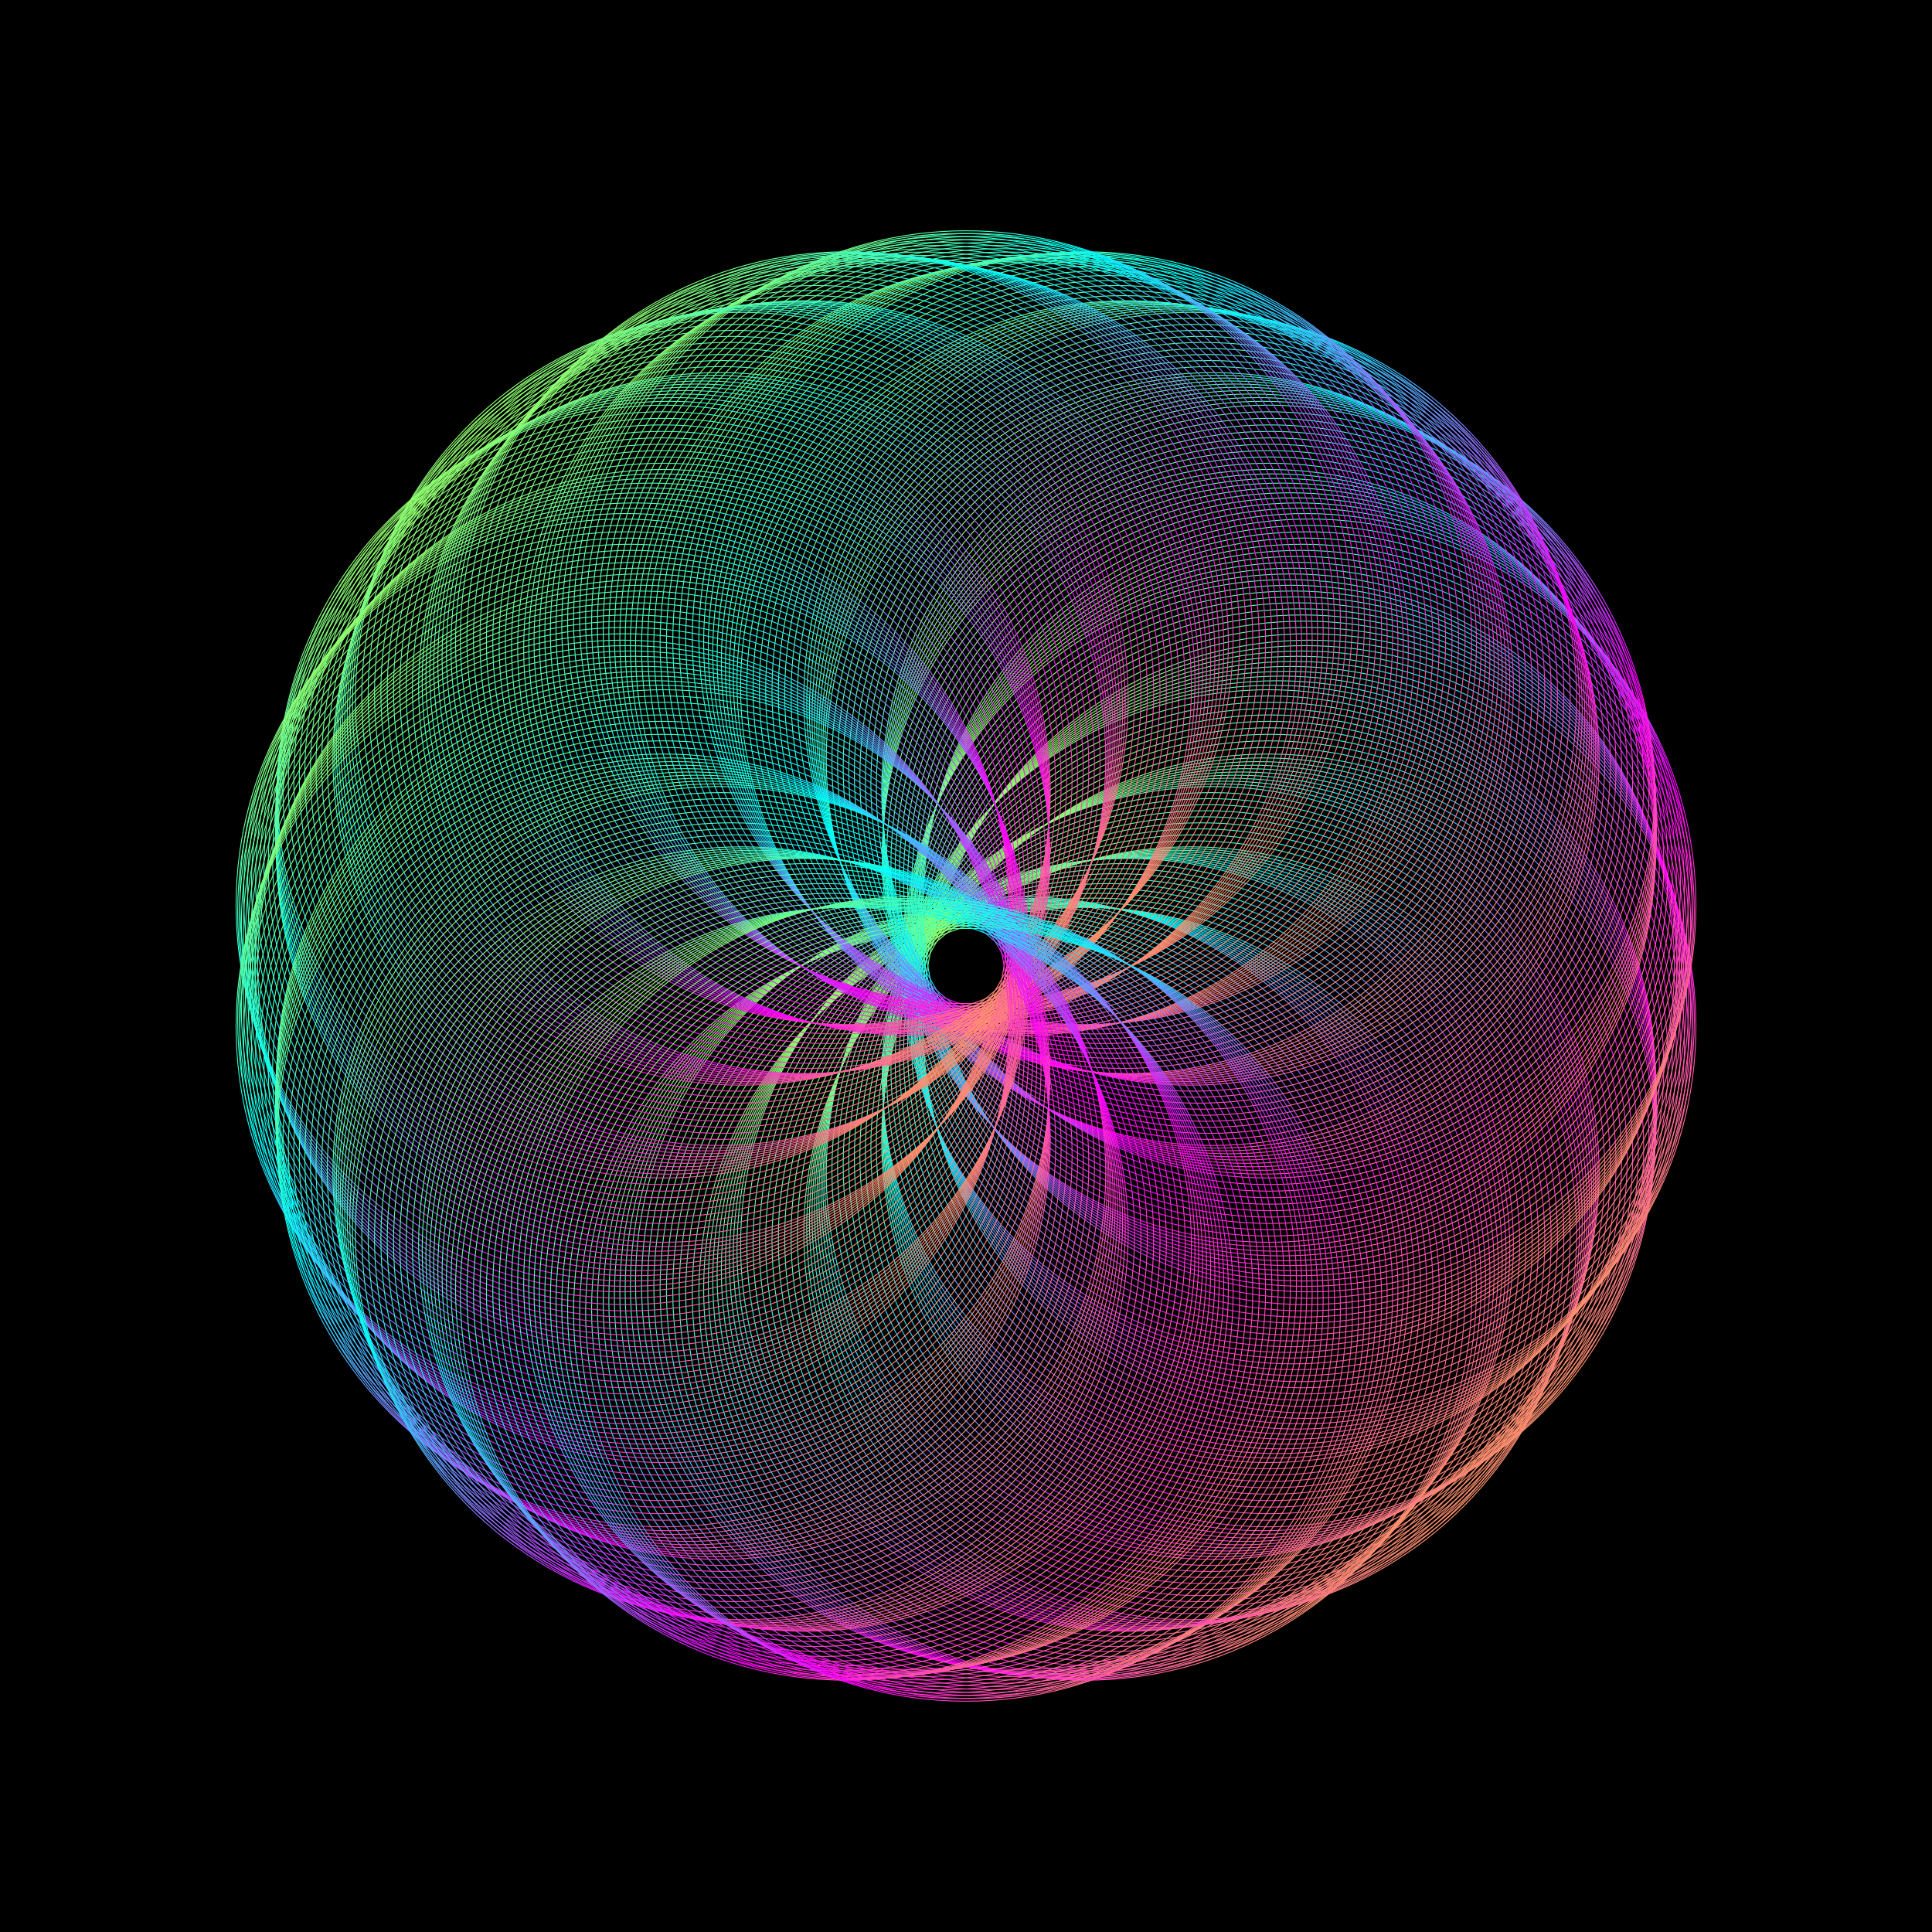 <?xml version="1.0" encoding="utf-8" ?>
<svg baseProfile="full" height="2160" version="1.1" width="2160" xmlns="http://www.w3.org/2000/svg" xmlns:ev="http://www.w3.org/2001/xml-events" xmlns:xlink="http://www.w3.org/1999/xlink"><rect width="100%" height="100%" fill="#333333" stroke="none"/><defs /><g fill="none" id="shape_group" stroke="url(#id3) none" stroke-width="1"><rect fill="#000" height="2160" stroke="#000" width="2160" x="0" y="0" /><circle cx="1080.0" cy="1470.0" fill-opacity="0.0" r="432.0" /><circle cx="1086.754" cy="1466.941" fill-opacity="0.0" r="432.0" /><circle cx="1093.401" cy="1463.766" fill-opacity="0.0" r="432.0" /><circle cx="1099.94" cy="1460.478" fill-opacity="0.0" r="432.0" /><circle cx="1106.368" cy="1457.079" fill-opacity="0.0" r="432.0" /><circle cx="1112.683" cy="1453.573" fill-opacity="0.0" r="432.0" /><circle cx="1118.885" cy="1449.962" fill-opacity="0.0" r="432.0" /><circle cx="1124.97" cy="1446.25" fill-opacity="0.0" r="432.0" /><circle cx="1130.937" cy="1442.438" fill-opacity="0.0" r="432.0" /><circle cx="1136.786" cy="1438.531" fill-opacity="0.0" r="432.0" /><circle cx="1142.513" cy="1434.531" fill-opacity="0.0" r="432.0" /><circle cx="1149.264" cy="1436.331" fill-opacity="0.0" r="432.0" /><circle cx="1156.096" cy="1438.002" fill-opacity="0.0" r="432.0" /><circle cx="1163.007" cy="1439.543" fill-opacity="0.0" r="432.0" /><circle cx="1169.995" cy="1440.95" fill-opacity="0.0" r="432.0" /><circle cx="1177.057" cy="1442.222" fill-opacity="0.0" r="432.0" /><circle cx="1184.191" cy="1443.357" fill-opacity="0.0" r="432.0" /><circle cx="1191.394" cy="1444.352" fill-opacity="0.0" r="432.0" /><circle cx="1198.663" cy="1445.206" fill-opacity="0.0" r="432.0" /><circle cx="1205.995" cy="1445.916" fill-opacity="0.0" r="432.0" /><circle cx="1213.388" cy="1446.48" fill-opacity="0.0" r="432.0" /><circle cx="1218.688" cy="1441.296" fill-opacity="0.0" r="432.0" /><circle cx="1223.849" cy="1436.039" fill-opacity="0.0" r="432.0" /><circle cx="1228.869" cy="1430.712" fill-opacity="0.0" r="432.0" /><circle cx="1233.746" cy="1425.32" fill-opacity="0.0" r="432.0" /><circle cx="1238.482" cy="1419.865" fill-opacity="0.0" r="432.0" /><circle cx="1243.074" cy="1414.351" fill-opacity="0.0" r="432.0" /><circle cx="1247.522" cy="1408.781" fill-opacity="0.0" r="432.0" /><circle cx="1251.827" cy="1403.159" fill-opacity="0.0" r="432.0" /><circle cx="1255.986" cy="1397.487" fill-opacity="0.0" r="432.0" /><circle cx="1260.0" cy="1391.769" fill-opacity="0.0" r="432.0" /><circle cx="1266.959" cy="1391.152" fill-opacity="0.0" r="432.0" /><circle cx="1273.95" cy="1390.386" fill-opacity="0.0" r="432.0" /><circle cx="1280.972" cy="1389.469" fill-opacity="0.0" r="432.0" /><circle cx="1288.02" cy="1388.402" fill-opacity="0.0" r="432.0" /><circle cx="1295.091" cy="1387.182" fill-opacity="0.0" r="432.0" /><circle cx="1302.183" cy="1385.808" fill-opacity="0.0" r="432.0" /><circle cx="1309.292" cy="1384.28" fill-opacity="0.0" r="432.0" /><circle cx="1316.414" cy="1382.596" fill-opacity="0.0" r="432.0" /><circle cx="1323.547" cy="1380.755" fill-opacity="0.0" r="432.0" /><circle cx="1330.687" cy="1378.757" fill-opacity="0.0" r="432.0" /><circle cx="1333.895" cy="1372.073" fill-opacity="0.0" r="432.0" /><circle cx="1336.946" cy="1365.368" fill-opacity="0.0" r="432.0" /><circle cx="1339.841" cy="1358.646" fill-opacity="0.0" r="432.0" /><circle cx="1342.581" cy="1351.91" fill-opacity="0.0" r="432.0" /><circle cx="1345.165" cy="1345.165" fill-opacity="0.0" r="432.0" /><circle cx="1347.594" cy="1338.413" fill-opacity="0.0" r="432.0" /><circle cx="1349.87" cy="1331.657" fill-opacity="0.0" r="432.0" /><circle cx="1351.991" cy="1324.902" fill-opacity="0.0" r="432.0" /><circle cx="1353.96" cy="1318.149" fill-opacity="0.0" r="432.0" /><circle cx="1355.776" cy="1311.404" fill-opacity="0.0" r="432.0" /><circle cx="1362.104" cy="1308.443" fill-opacity="0.0" r="432.0" /><circle cx="1368.412" cy="1305.332" fill-opacity="0.0" r="432.0" /><circle cx="1374.697" cy="1302.07" fill-opacity="0.0" r="432.0" /><circle cx="1380.954" cy="1298.656" fill-opacity="0.0" r="432.0" /><circle cx="1387.182" cy="1295.091" fill-opacity="0.0" r="432.0" /><circle cx="1393.376" cy="1291.375" fill-opacity="0.0" r="432.0" /><circle cx="1399.533" cy="1287.507" fill-opacity="0.0" r="432.0" /><circle cx="1405.65" cy="1283.489" fill-opacity="0.0" r="432.0" /><circle cx="1411.724" cy="1279.32" fill-opacity="0.0" r="432.0" /><circle cx="1417.75" cy="1275.0" fill-opacity="0.0" r="432.0" /><circle cx="1418.478" cy="1267.621" fill-opacity="0.0" r="432.0" /><circle cx="1419.052" cy="1260.277" fill-opacity="0.0" r="432.0" /><circle cx="1419.473" cy="1252.97" fill-opacity="0.0" r="432.0" /><circle cx="1419.744" cy="1245.704" fill-opacity="0.0" r="432.0" /><circle cx="1419.865" cy="1238.482" fill-opacity="0.0" r="432.0" /><circle cx="1419.839" cy="1231.306" fill-opacity="0.0" r="432.0" /><circle cx="1419.666" cy="1224.18" fill-opacity="0.0" r="432.0" /><circle cx="1419.349" cy="1217.106" fill-opacity="0.0" r="432.0" /><circle cx="1418.89" cy="1210.088" fill-opacity="0.0" r="432.0" /><circle cx="1418.289" cy="1203.127" fill-opacity="0.0" r="432.0" /><circle cx="1423.223" cy="1198.181" fill-opacity="0.0" r="432.0" /><circle cx="1428.087" cy="1193.1" fill-opacity="0.0" r="432.0" /><circle cx="1432.876" cy="1187.885" fill-opacity="0.0" r="432.0" /><circle cx="1437.589" cy="1182.537" fill-opacity="0.0" r="432.0" /><circle cx="1442.222" cy="1177.057" fill-opacity="0.0" r="432.0" /><circle cx="1446.772" cy="1171.446" fill-opacity="0.0" r="432.0" /><circle cx="1451.235" cy="1165.706" fill-opacity="0.0" r="432.0" /><circle cx="1455.609" cy="1159.838" fill-opacity="0.0" r="432.0" /><circle cx="1459.89" cy="1153.843" fill-opacity="0.0" r="432.0" /><circle cx="1464.075" cy="1147.723" fill-opacity="0.0" r="432.0" /><circle cx="1462.235" cy="1140.54" fill-opacity="0.0" r="432.0" /><circle cx="1460.263" cy="1133.442" fill-opacity="0.0" r="432.0" /><circle cx="1458.16" cy="1126.432" fill-opacity="0.0" r="432.0" /><circle cx="1455.929" cy="1119.512" fill-opacity="0.0" r="432.0" /><circle cx="1453.573" cy="1112.683" fill-opacity="0.0" r="432.0" /><circle cx="1451.094" cy="1105.949" fill-opacity="0.0" r="432.0" /><circle cx="1448.494" cy="1099.312" fill-opacity="0.0" r="432.0" /><circle cx="1445.777" cy="1092.773" fill-opacity="0.0" r="432.0" /><circle cx="1442.945" cy="1086.335" fill-opacity="0.0" r="432.0" /><circle cx="1440.0" cy="1080.0" fill-opacity="0.0" r="432.0" /><circle cx="1442.945" cy="1073.665" fill-opacity="0.0" r="432.0" /><circle cx="1445.777" cy="1067.227" fill-opacity="0.0" r="432.0" /><circle cx="1448.494" cy="1060.688" fill-opacity="0.0" r="432.0" /><circle cx="1451.094" cy="1054.051" fill-opacity="0.0" r="432.0" /><circle cx="1453.573" cy="1047.317" fill-opacity="0.0" r="432.0" /><circle cx="1455.929" cy="1040.488" fill-opacity="0.0" r="432.0" /><circle cx="1458.16" cy="1033.568" fill-opacity="0.0" r="432.0" /><circle cx="1460.263" cy="1026.558" fill-opacity="0.0" r="432.0" /><circle cx="1462.235" cy="1019.46" fill-opacity="0.0" r="432.0" /><circle cx="1464.075" cy="1012.277" fill-opacity="0.0" r="432.0" /><circle cx="1459.89" cy="1006.157" fill-opacity="0.0" r="432.0" /><circle cx="1455.609" cy="1000.162" fill-opacity="0.0" r="432.0" /><circle cx="1451.235" cy="994.294" fill-opacity="0.0" r="432.0" /><circle cx="1446.772" cy="988.554" fill-opacity="0.0" r="432.0" /><circle cx="1442.222" cy="982.943" fill-opacity="0.0" r="432.0" /><circle cx="1437.589" cy="977.463" fill-opacity="0.0" r="432.0" /><circle cx="1432.876" cy="972.115" fill-opacity="0.0" r="432.0" /><circle cx="1428.087" cy="966.9" fill-opacity="0.0" r="432.0" /><circle cx="1423.223" cy="961.819" fill-opacity="0.0" r="432.0" /><circle cx="1418.289" cy="956.873" fill-opacity="0.0" r="432.0" /><circle cx="1418.89" cy="949.912" fill-opacity="0.0" r="432.0" /><circle cx="1419.349" cy="942.894" fill-opacity="0.0" r="432.0" /><circle cx="1419.666" cy="935.82" fill-opacity="0.0" r="432.0" /><circle cx="1419.839" cy="928.694" fill-opacity="0.0" r="432.0" /><circle cx="1419.865" cy="921.518" fill-opacity="0.0" r="432.0" /><circle cx="1419.744" cy="914.296" fill-opacity="0.0" r="432.0" /><circle cx="1419.473" cy="907.03" fill-opacity="0.0" r="432.0" /><circle cx="1419.052" cy="899.723" fill-opacity="0.0" r="432.0" /><circle cx="1418.478" cy="892.379" fill-opacity="0.0" r="432.0" /><circle cx="1417.75" cy="885" fill-opacity="0.0" r="432.0" /><circle cx="1411.724" cy="880.68" fill-opacity="0.0" r="432.0" /><circle cx="1405.65" cy="876.511" fill-opacity="0.0" r="432.0" /><circle cx="1399.533" cy="872.493" fill-opacity="0.0" r="432.0" /><circle cx="1393.376" cy="868.625" fill-opacity="0.0" r="432.0" /><circle cx="1387.182" cy="864.909" fill-opacity="0.0" r="432.0" /><circle cx="1380.954" cy="861.344" fill-opacity="0.0" r="432.0" /><circle cx="1374.697" cy="857.93" fill-opacity="0.0" r="432.0" /><circle cx="1368.412" cy="854.668" fill-opacity="0.0" r="432.0" /><circle cx="1362.104" cy="851.557" fill-opacity="0.0" r="432.0" /><circle cx="1355.776" cy="848.596" fill-opacity="0.0" r="432.0" /><circle cx="1353.96" cy="841.851" fill-opacity="0.0" r="432.0" /><circle cx="1351.991" cy="835.098" fill-opacity="0.0" r="432.0" /><circle cx="1349.87" cy="828.343" fill-opacity="0.0" r="432.0" /><circle cx="1347.594" cy="821.587" fill-opacity="0.0" r="432.0" /><circle cx="1345.165" cy="814.835" fill-opacity="0.0" r="432.0" /><circle cx="1342.581" cy="808.09" fill-opacity="0.0" r="432.0" /><circle cx="1339.841" cy="801.354" fill-opacity="0.0" r="432.0" /><circle cx="1336.946" cy="794.632" fill-opacity="0.0" r="432.0" /><circle cx="1333.895" cy="787.927" fill-opacity="0.0" r="432.0" /><circle cx="1330.687" cy="781.243" fill-opacity="0.0" r="432.0" /><circle cx="1323.547" cy="779.245" fill-opacity="0.0" r="432.0" /><circle cx="1316.414" cy="777.404" fill-opacity="0.0" r="432.0" /><circle cx="1309.292" cy="775.72" fill-opacity="0.0" r="432.0" /><circle cx="1302.183" cy="774.192" fill-opacity="0.0" r="432.0" /><circle cx="1295.091" cy="772.818" fill-opacity="0.0" r="432.0" /><circle cx="1288.02" cy="771.598" fill-opacity="0.0" r="432.0" /><circle cx="1280.972" cy="770.531" fill-opacity="0.0" r="432.0" /><circle cx="1273.95" cy="769.614" fill-opacity="0.0" r="432.0" /><circle cx="1266.959" cy="768.848" fill-opacity="0.0" r="432.0" /><circle cx="1260.0" cy="768.231" fill-opacity="0.0" r="432.0" /><circle cx="1255.986" cy="762.513" fill-opacity="0.0" r="432.0" /><circle cx="1251.827" cy="756.841" fill-opacity="0.0" r="432.0" /><circle cx="1247.522" cy="751.219" fill-opacity="0.0" r="432.0" /><circle cx="1243.074" cy="745.649" fill-opacity="0.0" r="432.0" /><circle cx="1238.482" cy="740.135" fill-opacity="0.0" r="432.0" /><circle cx="1233.746" cy="734.68" fill-opacity="0.0" r="432.0" /><circle cx="1228.869" cy="729.288" fill-opacity="0.0" r="432.0" /><circle cx="1223.849" cy="723.961" fill-opacity="0.0" r="432.0" /><circle cx="1218.688" cy="718.704" fill-opacity="0.0" r="432.0" /><circle cx="1213.388" cy="713.52" fill-opacity="0.0" r="432.0" /><circle cx="1205.995" cy="714.084" fill-opacity="0.0" r="432.0" /><circle cx="1198.663" cy="714.794" fill-opacity="0.0" r="432.0" /><circle cx="1191.394" cy="715.648" fill-opacity="0.0" r="432.0" /><circle cx="1184.191" cy="716.643" fill-opacity="0.0" r="432.0" /><circle cx="1177.057" cy="717.778" fill-opacity="0.0" r="432.0" /><circle cx="1169.995" cy="719.05" fill-opacity="0.0" r="432.0" /><circle cx="1163.007" cy="720.457" fill-opacity="0.0" r="432.0" /><circle cx="1156.096" cy="721.998" fill-opacity="0.0" r="432.0" /><circle cx="1149.264" cy="723.669" fill-opacity="0.0" r="432.0" /><circle cx="1142.513" cy="725.469" fill-opacity="0.0" r="432.0" /><circle cx="1136.786" cy="721.469" fill-opacity="0.0" r="432.0" /><circle cx="1130.937" cy="717.562" fill-opacity="0.0" r="432.0" /><circle cx="1124.97" cy="713.75" fill-opacity="0.0" r="432.0" /><circle cx="1118.885" cy="710.038" fill-opacity="0.0" r="432.0" /><circle cx="1112.683" cy="706.427" fill-opacity="0.0" r="432.0" /><circle cx="1106.368" cy="702.921" fill-opacity="0.0" r="432.0" /><circle cx="1099.94" cy="699.522" fill-opacity="0.0" r="432.0" /><circle cx="1093.401" cy="696.234" fill-opacity="0.0" r="432.0" /><circle cx="1086.754" cy="693.059" fill-opacity="0.0" r="432.0" /><circle cx="1080.0" cy="690.0" fill-opacity="0.0" r="432.0" /><circle cx="1073.246" cy="693.059" fill-opacity="0.0" r="432.0" /><circle cx="1066.599" cy="696.234" fill-opacity="0.0" r="432.0" /><circle cx="1060.06" cy="699.522" fill-opacity="0.0" r="432.0" /><circle cx="1053.632" cy="702.921" fill-opacity="0.0" r="432.0" /><circle cx="1047.317" cy="706.427" fill-opacity="0.0" r="432.0" /><circle cx="1041.115" cy="710.038" fill-opacity="0.0" r="432.0" /><circle cx="1035.03" cy="713.75" fill-opacity="0.0" r="432.0" /><circle cx="1029.063" cy="717.562" fill-opacity="0.0" r="432.0" /><circle cx="1023.214" cy="721.469" fill-opacity="0.0" r="432.0" /><circle cx="1017.487" cy="725.469" fill-opacity="0.0" r="432.0" /><circle cx="1010.736" cy="723.669" fill-opacity="0.0" r="432.0" /><circle cx="1003.904" cy="721.998" fill-opacity="0.0" r="432.0" /><circle cx="996.993" cy="720.457" fill-opacity="0.0" r="432.0" /><circle cx="990.005" cy="719.05" fill-opacity="0.0" r="432.0" /><circle cx="982.943" cy="717.778" fill-opacity="0.0" r="432.0" /><circle cx="975.809" cy="716.643" fill-opacity="0.0" r="432.0" /><circle cx="968.606" cy="715.648" fill-opacity="0.0" r="432.0" /><circle cx="961.337" cy="714.794" fill-opacity="0.0" r="432.0" /><circle cx="954.005" cy="714.084" fill-opacity="0.0" r="432.0" /><circle cx="946.612" cy="713.52" fill-opacity="0.0" r="432.0" /><circle cx="941.312" cy="718.704" fill-opacity="0.0" r="432.0" /><circle cx="936.151" cy="723.961" fill-opacity="0.0" r="432.0" /><circle cx="931.131" cy="729.288" fill-opacity="0.0" r="432.0" /><circle cx="926.254" cy="734.68" fill-opacity="0.0" r="432.0" /><circle cx="921.518" cy="740.135" fill-opacity="0.0" r="432.0" /><circle cx="916.926" cy="745.649" fill-opacity="0.0" r="432.0" /><circle cx="912.478" cy="751.219" fill-opacity="0.0" r="432.0" /><circle cx="908.173" cy="756.841" fill-opacity="0.0" r="432.0" /><circle cx="904.014" cy="762.513" fill-opacity="0.0" r="432.0" /><circle cx="900.0" cy="768.231" fill-opacity="0.0" r="432.0" /><circle cx="893.041" cy="768.848" fill-opacity="0.0" r="432.0" /><circle cx="886.05" cy="769.614" fill-opacity="0.0" r="432.0" /><circle cx="879.028" cy="770.531" fill-opacity="0.0" r="432.0" /><circle cx="871.98" cy="771.598" fill-opacity="0.0" r="432.0" /><circle cx="864.909" cy="772.818" fill-opacity="0.0" r="432.0" /><circle cx="857.817" cy="774.192" fill-opacity="0.0" r="432.0" /><circle cx="850.708" cy="775.72" fill-opacity="0.0" r="432.0" /><circle cx="843.586" cy="777.404" fill-opacity="0.0" r="432.0" /><circle cx="836.453" cy="779.245" fill-opacity="0.0" r="432.0" /><circle cx="829.313" cy="781.243" fill-opacity="0.0" r="432.0" /><circle cx="826.105" cy="787.927" fill-opacity="0.0" r="432.0" /><circle cx="823.054" cy="794.632" fill-opacity="0.0" r="432.0" /><circle cx="820.159" cy="801.354" fill-opacity="0.0" r="432.0" /><circle cx="817.419" cy="808.09" fill-opacity="0.0" r="432.0" /><circle cx="814.835" cy="814.835" fill-opacity="0.0" r="432.0" /><circle cx="812.406" cy="821.587" fill-opacity="0.0" r="432.0" /><circle cx="810.13" cy="828.343" fill-opacity="0.0" r="432.0" /><circle cx="808.009" cy="835.098" fill-opacity="0.0" r="432.0" /><circle cx="806.04" cy="841.851" fill-opacity="0.0" r="432.0" /><circle cx="804.224" cy="848.596" fill-opacity="0.0" r="432.0" /><circle cx="797.896" cy="851.557" fill-opacity="0.0" r="432.0" /><circle cx="791.588" cy="854.668" fill-opacity="0.0" r="432.0" /><circle cx="785.303" cy="857.93" fill-opacity="0.0" r="432.0" /><circle cx="779.046" cy="861.344" fill-opacity="0.0" r="432.0" /><circle cx="772.818" cy="864.909" fill-opacity="0.0" r="432.0" /><circle cx="766.624" cy="868.625" fill-opacity="0.0" r="432.0" /><circle cx="760.467" cy="872.493" fill-opacity="0.0" r="432.0" /><circle cx="754.35" cy="876.511" fill-opacity="0.0" r="432.0" /><circle cx="748.276" cy="880.68" fill-opacity="0.0" r="432.0" /><circle cx="742.25" cy="885" fill-opacity="0.0" r="432.0" /><circle cx="741.522" cy="892.379" fill-opacity="0.0" r="432.0" /><circle cx="740.948" cy="899.723" fill-opacity="0.0" r="432.0" /><circle cx="740.527" cy="907.03" fill-opacity="0.0" r="432.0" /><circle cx="740.256" cy="914.296" fill-opacity="0.0" r="432.0" /><circle cx="740.135" cy="921.518" fill-opacity="0.0" r="432.0" /><circle cx="740.161" cy="928.694" fill-opacity="0.0" r="432.0" /><circle cx="740.334" cy="935.82" fill-opacity="0.0" r="432.0" /><circle cx="740.651" cy="942.894" fill-opacity="0.0" r="432.0" /><circle cx="741.11" cy="949.912" fill-opacity="0.0" r="432.0" /><circle cx="741.711" cy="956.873" fill-opacity="0.0" r="432.0" /><circle cx="736.777" cy="961.819" fill-opacity="0.0" r="432.0" /><circle cx="731.913" cy="966.9" fill-opacity="0.0" r="432.0" /><circle cx="727.124" cy="972.115" fill-opacity="0.0" r="432.0" /><circle cx="722.411" cy="977.463" fill-opacity="0.0" r="432.0" /><circle cx="717.778" cy="982.943" fill-opacity="0.0" r="432.0" /><circle cx="713.228" cy="988.554" fill-opacity="0.0" r="432.0" /><circle cx="708.765" cy="994.294" fill-opacity="0.0" r="432.0" /><circle cx="704.391" cy="1000.162" fill-opacity="0.0" r="432.0" /><circle cx="700.11" cy="1006.157" fill-opacity="0.0" r="432.0" /><circle cx="695.925" cy="1012.277" fill-opacity="0.0" r="432.0" /><circle cx="697.765" cy="1019.46" fill-opacity="0.0" r="432.0" /><circle cx="699.737" cy="1026.558" fill-opacity="0.0" r="432.0" /><circle cx="701.84" cy="1033.568" fill-opacity="0.0" r="432.0" /><circle cx="704.071" cy="1040.488" fill-opacity="0.0" r="432.0" /><circle cx="706.427" cy="1047.317" fill-opacity="0.0" r="432.0" /><circle cx="708.906" cy="1054.051" fill-opacity="0.0" r="432.0" /><circle cx="711.506" cy="1060.688" fill-opacity="0.0" r="432.0" /><circle cx="714.223" cy="1067.227" fill-opacity="0.0" r="432.0" /><circle cx="717.055" cy="1073.665" fill-opacity="0.0" r="432.0" /><circle cx="720.0" cy="1080.0" fill-opacity="0.0" r="432.0" /><circle cx="717.055" cy="1086.335" fill-opacity="0.0" r="432.0" /><circle cx="714.223" cy="1092.773" fill-opacity="0.0" r="432.0" /><circle cx="711.506" cy="1099.312" fill-opacity="0.0" r="432.0" /><circle cx="708.906" cy="1105.949" fill-opacity="0.0" r="432.0" /><circle cx="706.427" cy="1112.683" fill-opacity="0.0" r="432.0" /><circle cx="704.071" cy="1119.512" fill-opacity="0.0" r="432.0" /><circle cx="701.84" cy="1126.432" fill-opacity="0.0" r="432.0" /><circle cx="699.737" cy="1133.442" fill-opacity="0.0" r="432.0" /><circle cx="697.765" cy="1140.54" fill-opacity="0.0" r="432.0" /><circle cx="695.925" cy="1147.723" fill-opacity="0.0" r="432.0" /><circle cx="700.11" cy="1153.843" fill-opacity="0.0" r="432.0" /><circle cx="704.391" cy="1159.838" fill-opacity="0.0" r="432.0" /><circle cx="708.765" cy="1165.706" fill-opacity="0.0" r="432.0" /><circle cx="713.228" cy="1171.446" fill-opacity="0.0" r="432.0" /><circle cx="717.778" cy="1177.057" fill-opacity="0.0" r="432.0" /><circle cx="722.411" cy="1182.537" fill-opacity="0.0" r="432.0" /><circle cx="727.124" cy="1187.885" fill-opacity="0.0" r="432.0" /><circle cx="731.913" cy="1193.1" fill-opacity="0.0" r="432.0" /><circle cx="736.777" cy="1198.181" fill-opacity="0.0" r="432.0" /><circle cx="741.711" cy="1203.127" fill-opacity="0.0" r="432.0" /><circle cx="741.11" cy="1210.088" fill-opacity="0.0" r="432.0" /><circle cx="740.651" cy="1217.106" fill-opacity="0.0" r="432.0" /><circle cx="740.334" cy="1224.18" fill-opacity="0.0" r="432.0" /><circle cx="740.161" cy="1231.306" fill-opacity="0.0" r="432.0" /><circle cx="740.135" cy="1238.482" fill-opacity="0.0" r="432.0" /><circle cx="740.256" cy="1245.704" fill-opacity="0.0" r="432.0" /><circle cx="740.527" cy="1252.97" fill-opacity="0.0" r="432.0" /><circle cx="740.948" cy="1260.277" fill-opacity="0.0" r="432.0" /><circle cx="741.522" cy="1267.621" fill-opacity="0.0" r="432.0" /><circle cx="742.25" cy="1275.0" fill-opacity="0.0" r="432.0" /><circle cx="748.276" cy="1279.32" fill-opacity="0.0" r="432.0" /><circle cx="754.35" cy="1283.489" fill-opacity="0.0" r="432.0" /><circle cx="760.467" cy="1287.507" fill-opacity="0.0" r="432.0" /><circle cx="766.624" cy="1291.375" fill-opacity="0.0" r="432.0" /><circle cx="772.818" cy="1295.091" fill-opacity="0.0" r="432.0" /><circle cx="779.046" cy="1298.656" fill-opacity="0.0" r="432.0" /><circle cx="785.303" cy="1302.07" fill-opacity="0.0" r="432.0" /><circle cx="791.588" cy="1305.332" fill-opacity="0.0" r="432.0" /><circle cx="797.896" cy="1308.443" fill-opacity="0.0" r="432.0" /><circle cx="804.224" cy="1311.404" fill-opacity="0.0" r="432.0" /><circle cx="806.04" cy="1318.149" fill-opacity="0.0" r="432.0" /><circle cx="808.009" cy="1324.902" fill-opacity="0.0" r="432.0" /><circle cx="810.13" cy="1331.657" fill-opacity="0.0" r="432.0" /><circle cx="812.406" cy="1338.413" fill-opacity="0.0" r="432.0" /><circle cx="814.835" cy="1345.165" fill-opacity="0.0" r="432.0" /><circle cx="817.419" cy="1351.91" fill-opacity="0.0" r="432.0" /><circle cx="820.159" cy="1358.646" fill-opacity="0.0" r="432.0" /><circle cx="823.054" cy="1365.368" fill-opacity="0.0" r="432.0" /><circle cx="826.105" cy="1372.073" fill-opacity="0.0" r="432.0" /><circle cx="829.313" cy="1378.757" fill-opacity="0.0" r="432.0" /><circle cx="836.453" cy="1380.755" fill-opacity="0.0" r="432.0" /><circle cx="843.586" cy="1382.596" fill-opacity="0.0" r="432.0" /><circle cx="850.708" cy="1384.28" fill-opacity="0.0" r="432.0" /><circle cx="857.817" cy="1385.808" fill-opacity="0.0" r="432.0" /><circle cx="864.909" cy="1387.182" fill-opacity="0.0" r="432.0" /><circle cx="871.98" cy="1388.402" fill-opacity="0.0" r="432.0" /><circle cx="879.028" cy="1389.469" fill-opacity="0.0" r="432.0" /><circle cx="886.05" cy="1390.386" fill-opacity="0.0" r="432.0" /><circle cx="893.041" cy="1391.152" fill-opacity="0.0" r="432.0" /><circle cx="900" cy="1391.769" fill-opacity="0.0" r="432.0" /><circle cx="904.014" cy="1397.487" fill-opacity="0.0" r="432.0" /><circle cx="908.173" cy="1403.159" fill-opacity="0.0" r="432.0" /><circle cx="912.478" cy="1408.781" fill-opacity="0.0" r="432.0" /><circle cx="916.926" cy="1414.351" fill-opacity="0.0" r="432.0" /><circle cx="921.518" cy="1419.865" fill-opacity="0.0" r="432.0" /><circle cx="926.254" cy="1425.32" fill-opacity="0.0" r="432.0" /><circle cx="931.131" cy="1430.712" fill-opacity="0.0" r="432.0" /><circle cx="936.151" cy="1436.039" fill-opacity="0.0" r="432.0" /><circle cx="941.312" cy="1441.296" fill-opacity="0.0" r="432.0" /><circle cx="946.612" cy="1446.48" fill-opacity="0.0" r="432.0" /><circle cx="954.005" cy="1445.916" fill-opacity="0.0" r="432.0" /><circle cx="961.337" cy="1445.206" fill-opacity="0.0" r="432.0" /><circle cx="968.606" cy="1444.352" fill-opacity="0.0" r="432.0" /><circle cx="975.809" cy="1443.357" fill-opacity="0.0" r="432.0" /><circle cx="982.943" cy="1442.222" fill-opacity="0.0" r="432.0" /><circle cx="990.005" cy="1440.95" fill-opacity="0.0" r="432.0" /><circle cx="996.993" cy="1439.543" fill-opacity="0.0" r="432.0" /><circle cx="1003.904" cy="1438.002" fill-opacity="0.0" r="432.0" /><circle cx="1010.736" cy="1436.331" fill-opacity="0.0" r="432.0" /><circle cx="1017.487" cy="1434.531" fill-opacity="0.0" r="432.0" /><circle cx="1023.214" cy="1438.531" fill-opacity="0.0" r="432.0" /><circle cx="1029.063" cy="1442.438" fill-opacity="0.0" r="432.0" /><circle cx="1035.03" cy="1446.25" fill-opacity="0.0" r="432.0" /><circle cx="1041.115" cy="1449.962" fill-opacity="0.0" r="432.0" /><circle cx="1047.317" cy="1453.573" fill-opacity="0.0" r="432.0" /><circle cx="1053.632" cy="1457.079" fill-opacity="0.0" r="432.0" /><circle cx="1060.06" cy="1460.478" fill-opacity="0.0" r="432.0" /><circle cx="1066.599" cy="1463.766" fill-opacity="0.0" r="432.0" /><circle cx="1073.246" cy="1466.941" fill-opacity="0.0" r="432.0" /></g><linearGradient id="id3" x1="0" x2="1" y1="0" y2="1"><stop offset="0.0" stop-color="#FF0" /><stop offset="0.333" stop-color="#0FF" /><stop offset="0.667" stop-color="#F0F" /><stop offset="1" stop-color="#FF0" /></linearGradient></svg>